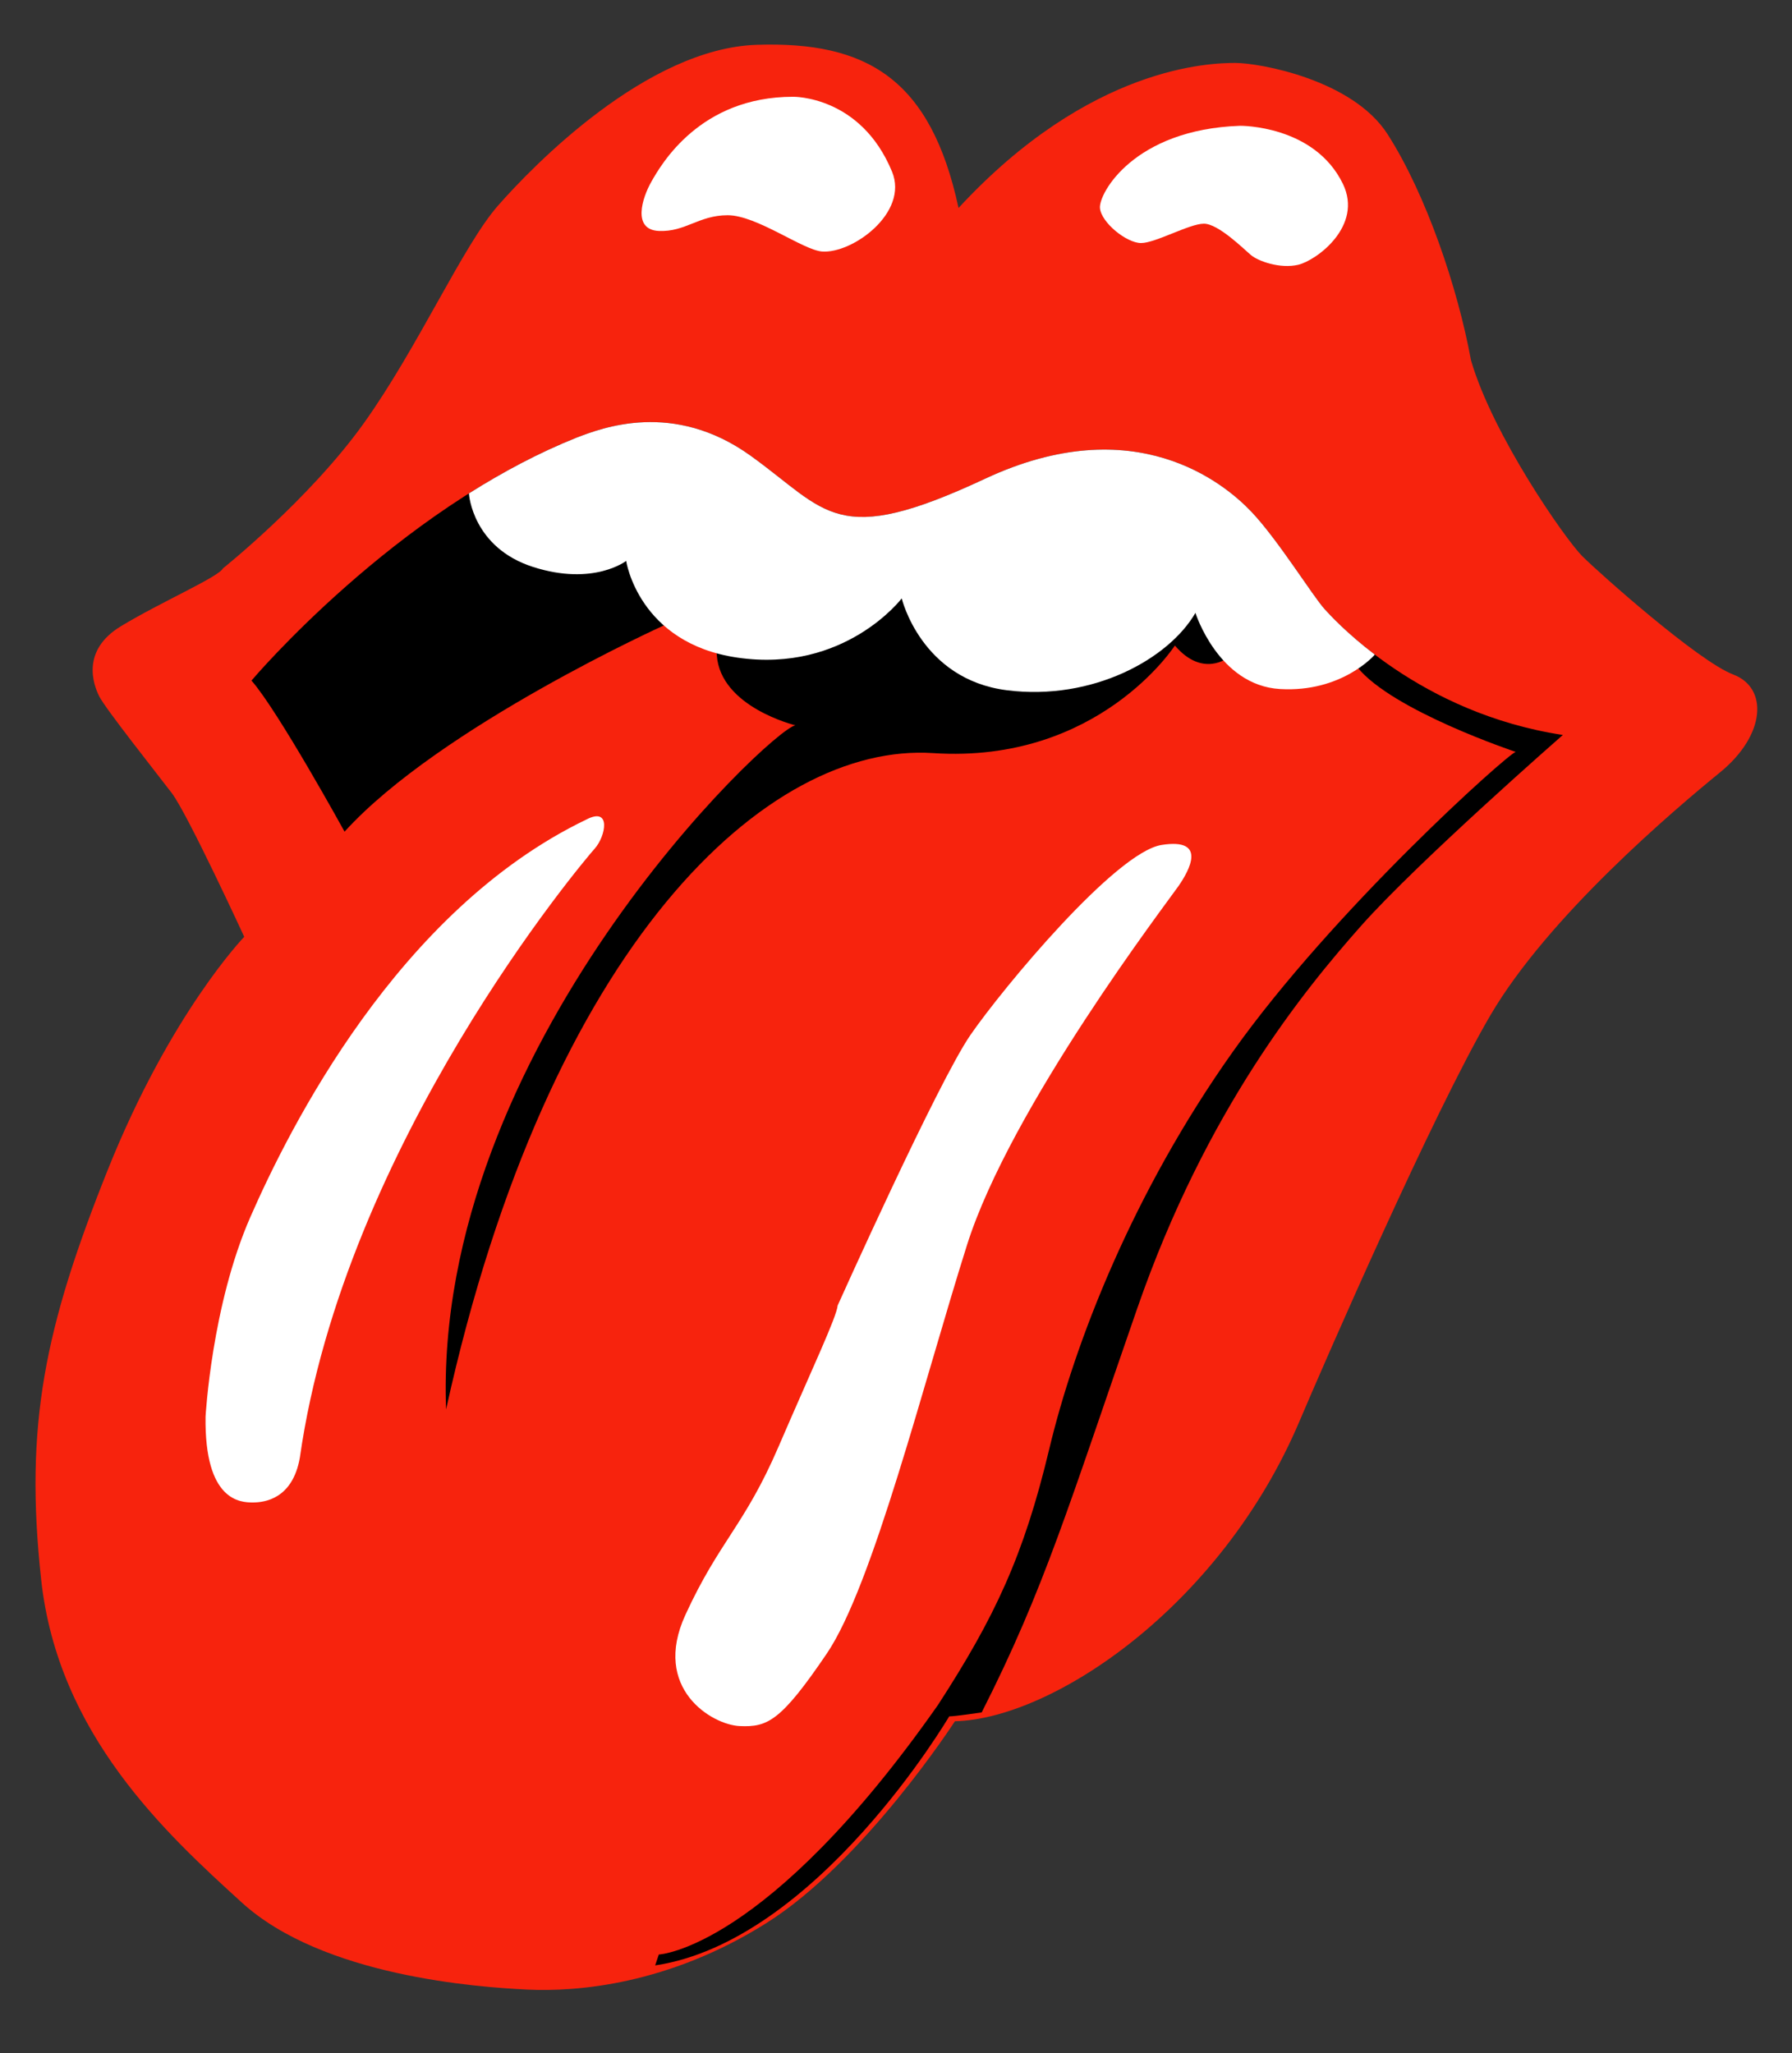 <?xml version="1.0" encoding="UTF-8"?>
<!-- Generator: Adobe Illustrator 11.0, SVG Export Plug-In . SVG Version: 6.0.0 Build 78)  -->
<!DOCTYPE svg PUBLIC "-//W3C//DTD SVG 1.0//EN" "http://www.w3.org/TR/2001/REC-SVG-20010904/DTD/svg10.dtd">
<svg xmlns:x="http://ns.adobe.com/Extensibility/1.0/" xmlns:i="http://ns.adobe.com/AdobeIllustrator/10.0/" xmlns:graph="http://ns.adobe.com/Graphs/1.0/" i:viewOrigin="-184.3848 940.3823" i:rulerOrigin="0 0" i:pageBounds="0 792 612 0" xmlns="http://www.w3.org/2000/svg" xmlns:xlink="http://www.w3.org/1999/xlink" xmlns:a="http://ns.adobe.com/AdobeSVGViewerExtensions/3.0/" width="988.45" height="1132.443" viewBox="0 0 988.45 1132.44" overflow="visible" enable-background="new 0 0 988.45 1132.443" xml:space="preserve">
	<rect x="0" y="0" width="988.45" height="1132.44" fill="#333333" stroke="none"/>
		<g id="Layer_2_copy" i:layer="yes" i:dimmedPercent="3" i:rgbTrio="#4F004F00FFFF">
			<rect i:knockout="Off" fill="none" width="988.45" height="1132.443"/> 
			<g>
				<path fill="#F7230D" d="M122.994,313.484c0,0,47.725-38.102,77.725-80.102s54.667-98,74-120s82-86.667,142.667-88.667      s95.999,18.667,111.333,90c72.667-78.667,139.334-80,152.667-80s64.698,9.174,84,39.333c21.333,33.333,38.667,84.667,46,124.667      c12,41.333,52,98.667,61.333,108s64.001,58,83.334,65.333s17.999,33.333-7.334,54s-94.666,79.334-126.666,134      s-91.694,191.894-105.334,224c-43.333,102-136,164-190,165.333c0,0-50,77.333-104,111.333s-104.667,38-132,36.667      s-112.667-7.333-157.333-48c-41.835-38.089-101.333-92.667-110.667-178s2-139.333,36.667-226s75.333-128.667,75.333-128.667      s-31.333-68-40-79.333s-36.667-46.667-40-53.333s-10-25.333,12-38.667S120.603,318.253,122.994,313.484z"/>
			</g>
			<path i:knockout="Off" d="M138.718,375.382c0,0,79.333-94,179.333-134c14-5.333,53.333-20.667,96,10     s46.667,51.333,129.333,12.667s132.001,2.667,146.667,18s33.999,46.667,40.666,54s52.668,57.333,131.334,69.333     c0,0-80.001,70-111.334,105.333s-85.333,101.333-123.333,210.667s-51.225,154.783-85.892,223.116c0,0-14.59,2.198-17.924,2.198     c0,0-72.851,124.02-162.185,137.353l2-6c0,0,59.333-2.667,154-137.667c31.333-48.333,47.333-82.333,61.333-141     s46.001-141.332,101.334-219.333c55.333-78,151.334-164,156-165.333c0,0-68.001-22.667-87.334-46.667s-71.333-5.333-71.333-5.333     s-13.999,11.333-29.333-6.667c0,0-42.001,65.333-133.334,59.333s-212,104.667-268.667,362     c-7.333-198.667,178.667-374.667,192.667-377.333c0,0-41.333-10-43.333-38.667s-28.667-16.667-28.667-16.667s-124,56-176.667,114     C190.051,458.716,153.385,392.049,138.718,375.382z"/>
			<path i:knockout="Off" fill="#FFFFFF" d="M113.385,781.382c0,0,3.333-61.333,24.667-110s81.333-169.333,185.333-219.333     c14-7.333,10.667,9.333,4.667,16s-138,162.667-162.667,336c-4,22.666-19.333,24.666-26,24.666S112.718,828.049,113.385,781.382z"/>
			<path i:knockout="Off" fill="#FFFFFF" d="M462.051,720.049c0,0,55.333-123.335,73.333-149.334     c18-26,79.999-100.667,105.333-104.667s15.334,14,9.334,22.667s-92.667,122-116.667,198s-52,188.001-77.333,225.334     s-32.667,40.667-48,40s-48.667-20.668-30-61.334s32.667-49.332,51.333-92.666S461.384,726.716,462.051,720.049z"/>
			<path i:knockout="Off" fill="#FFFFFF" d="M437.385,53.382c0,0,37.317-0.802,54.667,41.333c9.333,22.667-22,45.333-38.667,44     c-10.654-0.852-36-20-52-20s-23.333,9.333-38,8.667s-9.333-18-4-27.333S386.051,53.382,437.385,53.382z"/>
			<path i:knockout="Off" fill="#FFFFFF" d="M684.052,69.382c0,0,40.899-0.46,56.666,32c11.334,23.333-14.666,42.333-24.666,44.667     s-22-2-26-5.333s-18-17.333-26-17.333s-26.667,10.667-34.667,10.667s-22.001-11.333-22.667-19.333S625.385,71.382,684.052,69.382     z"/>
			<path i:knockout="Off" fill="#FFFFFF" d="M258.718,272.716c0,0,2,29.333,35.333,40s51.333-3.333,51.333-3.333     s6.756,45.362,61.333,53.333c59.333,8.667,90.667-32.667,90.667-32.667s10.666,44.667,58,50.667s89.334-17.333,104-42.667     c0,0,12.667,40,46.667,42s52-18.667,52-18.667l0.21-0.384c-15.476-11.779-24.813-21.945-27.544-24.95     c-6.667-7.333-26-38.667-40.666-54s-64-56.667-146.667-18s-86.667,18-129.333-12.667s-82-15.333-96-10     c-20.869,8.348-40.832,19.05-59.367,30.756L258.718,272.716z"/>
		</g>
	</svg>